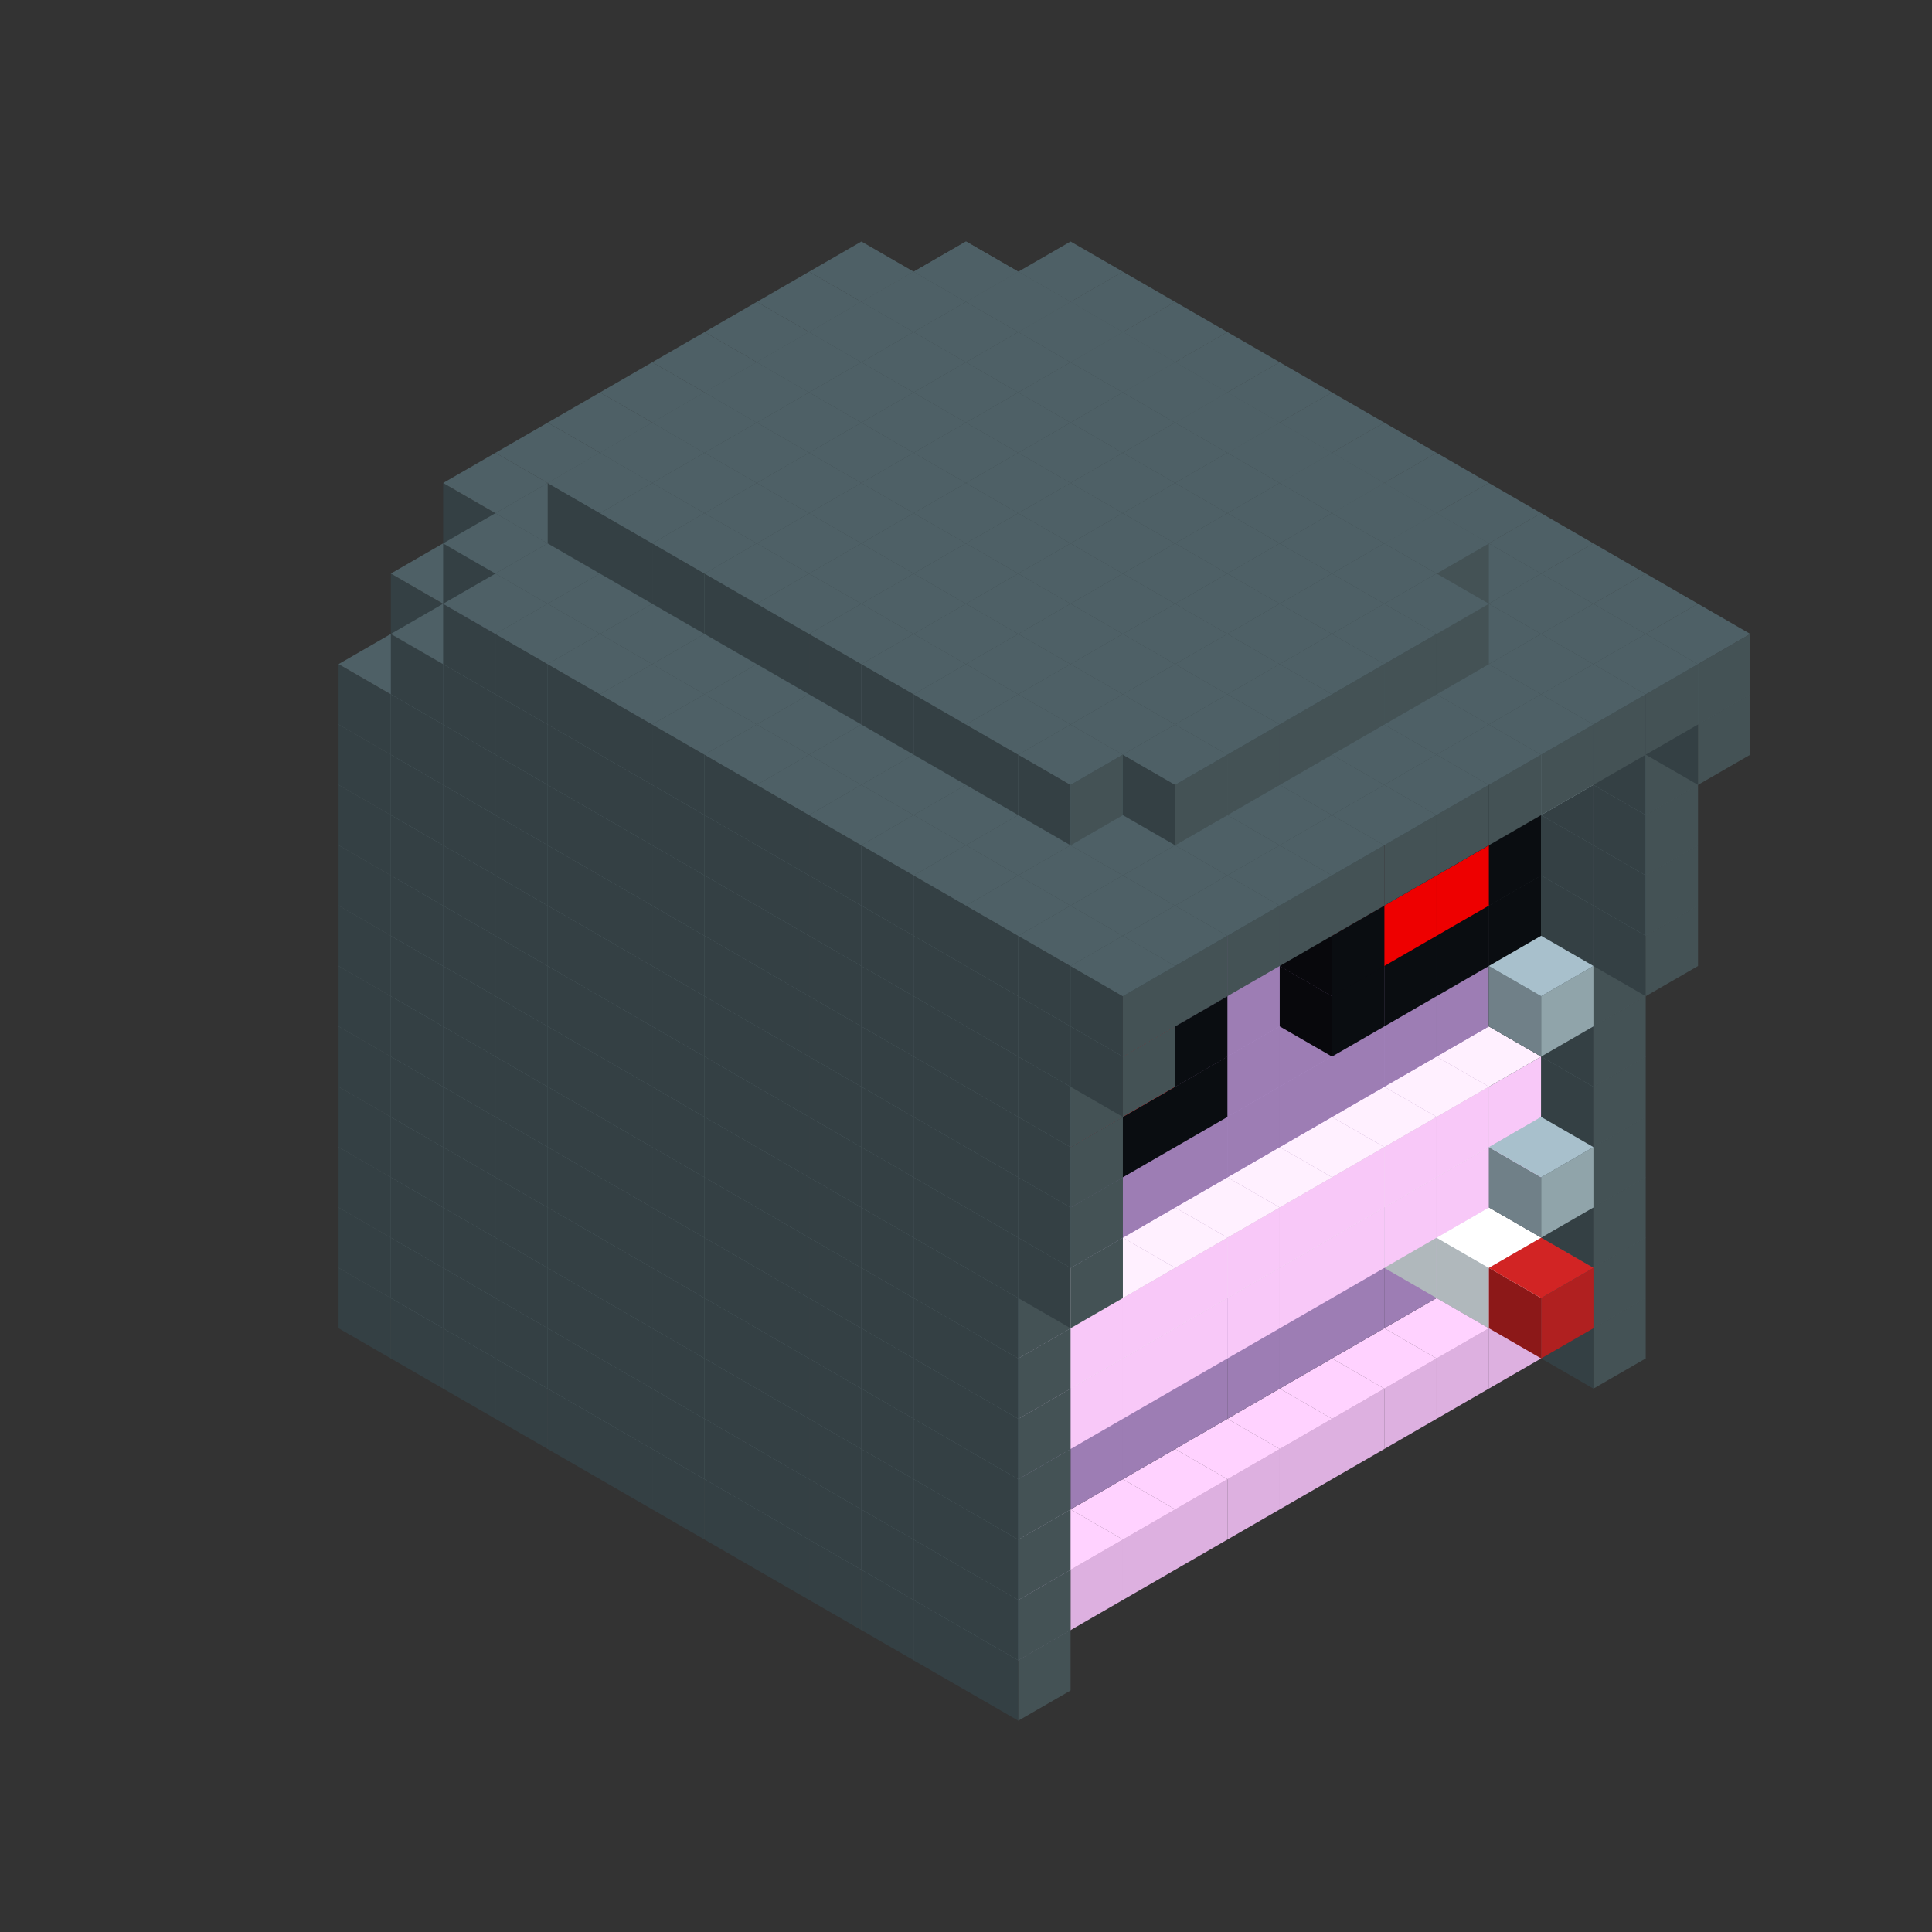 
<svg width='600' height='600' viewBox='4436371 5550000 3200000 3200000' xmlns='http://www.w3.org/2000/svg' xmlns:xlink='http://www.w3.org/1999/xlink'>
<rect x="4436371" y="5550000" width="3200000" height="3200000" fill="#333333" stroke="none"/>
<use xlink:href='#v-0x00000084-12' transform='translate(1936371,3050000)'/>
<use xlink:href='#v-0x00000084-12' transform='translate(983738,3600000)'/>
<use xlink:href='#v-0x00000084-12' transform='translate(2022974,3100000)'/>
<use xlink:href='#v-0x00000084-12' transform='translate(1070341,3650000)'/>
<use xlink:href='#v-0x00000084-12' transform='translate(2109577,3150000)'/>
<use xlink:href='#v-0x00000084-12' transform='translate(1156944,3700000)'/>
<use xlink:href='#v-0x00000084-12' transform='translate(2196180,3200000)'/>
<use xlink:href='#v-0x00000084-12' transform='translate(1243547,3750000)'/>
<use xlink:href='#v-0x00000084-12' transform='translate(2282783,3250000)'/>
<use xlink:href='#v-0x00000084-12' transform='translate(1330150,3800000)'/>
<use xlink:href='#v-0x00000084-12' transform='translate(2369386,3300000)'/>
<use xlink:href='#v-0x00000084-12' transform='translate(1416753,3850000)'/>
<use xlink:href='#v-0x00000084-12' transform='translate(2455989,3350000)'/>
<use xlink:href='#v-0x00000084-12' transform='translate(1503356,3900000)'/>
<use xlink:href='#v-0x00000084-12' transform='translate(2542592,3400000)'/>
<use xlink:href='#v-0x00000084-12' transform='translate(1589959,3950000)'/>
<use xlink:href='#v-0x00000084-12' transform='translate(2629195,3450000)'/>
<use xlink:href='#v-0x00000084-12' transform='translate(1676562,4000000)'/>
<use xlink:href='#v-0x00000084-12' transform='translate(2715798,3500000)'/>
<use xlink:href='#v-0x00000084-12' transform='translate(1763165,4050000)'/>
<use xlink:href='#v-0x00000084-12' transform='translate(2802401,3550000)'/>
<use xlink:href='#v-0x00000084-12' transform='translate(1849768,4100000)'/>
<use xlink:href='#v-0x00000084-12' transform='translate(2889004,3600000)'/>
<use xlink:href='#v-0x00000084-4' transform='translate(2802401,3650000)'/>
<use xlink:href='#v-0x00000084-4' transform='translate(2715798,3700000)'/>
<use xlink:href='#v-0x00000084-4' transform='translate(2629195,3750000)'/>
<use xlink:href='#v-0x00000084-4' transform='translate(2542592,3800000)'/>
<use xlink:href='#v-0x00000084-4' transform='translate(2455989,3850000)'/>
<use xlink:href='#v-0x00000084-4' transform='translate(2369386,3900000)'/>
<use xlink:href='#v-0x00000084-4' transform='translate(2282783,3950000)'/>
<use xlink:href='#v-0x00000084-4' transform='translate(2196180,4000000)'/>
<use xlink:href='#v-0x00000084-4' transform='translate(2109577,4050000)'/>
<use xlink:href='#v-0x00000084-4' transform='translate(2022974,4100000)'/>
<use xlink:href='#v-0x00000084-12' transform='translate(1936371,4150000)'/>
<use xlink:href='#v-0x00000084-12' transform='translate(2975607,3650000)'/>
<use xlink:href='#v-0x00000084-12' transform='translate(2022974,4200000)'/>
<use xlink:href='#v-0x00000084-12' transform='translate(1936371,2950000)'/>
<use xlink:href='#v-0x00000084-12' transform='translate(983738,3500000)'/>
<use xlink:href='#v-0x00000084-12' transform='translate(2022974,3000000)'/>
<use xlink:href='#v-0x00000084-12' transform='translate(1070341,3550000)'/>
<use xlink:href='#v-0x00000084-12' transform='translate(2109577,3050000)'/>
<use xlink:href='#v-0x00000084-12' transform='translate(1156944,3600000)'/>
<use xlink:href='#v-0x00000084-12' transform='translate(2196180,3100000)'/>
<use xlink:href='#v-0x00000084-12' transform='translate(1243547,3650000)'/>
<use xlink:href='#v-0x00000084-12' transform='translate(2282783,3150000)'/>
<use xlink:href='#v-0x00000084-12' transform='translate(1330150,3700000)'/>
<use xlink:href='#v-0x00000084-12' transform='translate(2369386,3200000)'/>
<use xlink:href='#v-0x00000084-12' transform='translate(1416753,3750000)'/>
<use xlink:href='#v-0x00000084-12' transform='translate(2455989,3250000)'/>
<use xlink:href='#v-0x00000084-12' transform='translate(1503356,3800000)'/>
<use xlink:href='#v-0x00000084-12' transform='translate(2542592,3300000)'/>
<use xlink:href='#v-0x00000084-12' transform='translate(1589959,3850000)'/>
<use xlink:href='#v-0x00000084-12' transform='translate(2629195,3350000)'/>
<use xlink:href='#v-0x00000084-12' transform='translate(1676562,3900000)'/>
<use xlink:href='#v-0x00000084-12' transform='translate(2715798,3400000)'/>
<use xlink:href='#v-0x00000084-12' transform='translate(1763165,3950000)'/>
<use xlink:href='#v-0x00000084-12' transform='translate(2802401,3450000)'/>
<use xlink:href='#v-0x00000084-2' transform='translate(2715798,3500000)'/>
<use xlink:href='#v-0x00000084-2' transform='translate(2629195,3550000)'/>
<use xlink:href='#v-0x00000084-2' transform='translate(2542592,3600000)'/>
<use xlink:href='#v-0x00000084-2' transform='translate(2455989,3650000)'/>
<use xlink:href='#v-0x00000084-2' transform='translate(2369386,3700000)'/>
<use xlink:href='#v-0x00000084-2' transform='translate(2282783,3750000)'/>
<use xlink:href='#v-0x00000084-2' transform='translate(2196180,3800000)'/>
<use xlink:href='#v-0x00000084-2' transform='translate(2109577,3850000)'/>
<use xlink:href='#v-0x00000084-2' transform='translate(2022974,3900000)'/>
<use xlink:href='#v-0x00000084-2' transform='translate(1936371,3950000)'/>
<use xlink:href='#v-0x00000084-12' transform='translate(1849768,4000000)'/>
<use xlink:href='#v-0x00000084-12' transform='translate(2889004,3500000)'/>
<use xlink:href='#v-0x00000084-1' transform='translate(2802401,3550000)'/>
<use xlink:href='#v-0x00000084-1' transform='translate(2022974,4000000)'/>
<use xlink:href='#v-0x00000084-12' transform='translate(1936371,4050000)'/>
<use xlink:href='#v-0x00000084-12' transform='translate(2975607,3550000)'/>
<use xlink:href='#v-0x00000084-12' transform='translate(2022974,4100000)'/>
<use xlink:href='#v-0x00000084-12' transform='translate(1936371,2850000)'/>
<use xlink:href='#v-0x00000084-12' transform='translate(983738,3400000)'/>
<use xlink:href='#v-0x00000084-12' transform='translate(2022974,2900000)'/>
<use xlink:href='#v-0x00000084-12' transform='translate(1070341,3450000)'/>
<use xlink:href='#v-0x00000084-12' transform='translate(2109577,2950000)'/>
<use xlink:href='#v-0x00000084-12' transform='translate(1156944,3500000)'/>
<use xlink:href='#v-0x00000084-12' transform='translate(2196180,3000000)'/>
<use xlink:href='#v-0x00000084-12' transform='translate(1243547,3550000)'/>
<use xlink:href='#v-0x00000084-12' transform='translate(2282783,3050000)'/>
<use xlink:href='#v-0x00000084-12' transform='translate(1330150,3600000)'/>
<use xlink:href='#v-0x00000084-12' transform='translate(2369386,3100000)'/>
<use xlink:href='#v-0x00000084-12' transform='translate(1416753,3650000)'/>
<use xlink:href='#v-0x00000084-12' transform='translate(2455989,3150000)'/>
<use xlink:href='#v-0x00000084-12' transform='translate(1503356,3700000)'/>
<use xlink:href='#v-0x00000084-12' transform='translate(2542592,3200000)'/>
<use xlink:href='#v-0x00000084-12' transform='translate(1589959,3750000)'/>
<use xlink:href='#v-0x00000084-12' transform='translate(2629195,3250000)'/>
<use xlink:href='#v-0x00000084-12' transform='translate(1676562,3800000)'/>
<use xlink:href='#v-0x00000084-12' transform='translate(2715798,3300000)'/>
<use xlink:href='#v-0x00000084-12' transform='translate(1763165,3850000)'/>
<use xlink:href='#v-0x00000084-12' transform='translate(2802401,3350000)'/>
<use xlink:href='#v-0x00000084-2' transform='translate(2715798,3400000)'/>
<use xlink:href='#v-0x00000084-7' transform='translate(2629195,3450000)'/>
<use xlink:href='#v-0x00000084-2' transform='translate(2542592,3500000)'/>
<use xlink:href='#v-0x00000084-2' transform='translate(2455989,3550000)'/>
<use xlink:href='#v-0x00000084-2' transform='translate(2369386,3600000)'/>
<use xlink:href='#v-0x00000084-2' transform='translate(2282783,3650000)'/>
<use xlink:href='#v-0x00000084-2' transform='translate(2196180,3700000)'/>
<use xlink:href='#v-0x00000084-2' transform='translate(2109577,3750000)'/>
<use xlink:href='#v-0x00000084-2' transform='translate(2022974,3800000)'/>
<use xlink:href='#v-0x00000084-2' transform='translate(1936371,3850000)'/>
<use xlink:href='#v-0x00000084-12' transform='translate(1849768,3900000)'/>
<use xlink:href='#v-0x00000084-12' transform='translate(2889004,3400000)'/>
<use xlink:href='#v-0x00000084-7' transform='translate(2715798,3500000)'/>
<use xlink:href='#v-0x00000084-12' transform='translate(1936371,3950000)'/>
<use xlink:href='#v-0x00000084-12' transform='translate(2975607,3450000)'/>
<use xlink:href='#v-0x00000084-7' transform='translate(2802401,3550000)'/>
<use xlink:href='#v-0x00000084-12' transform='translate(2022974,4000000)'/>
<use xlink:href='#v-0x00000084-8' transform='translate(2889004,3600000)'/>
<use xlink:href='#v-0x00000084-12' transform='translate(1936371,2750000)'/>
<use xlink:href='#v-0x00000084-12' transform='translate(983738,3300000)'/>
<use xlink:href='#v-0x00000084-12' transform='translate(2022974,2800000)'/>
<use xlink:href='#v-0x00000084-12' transform='translate(1070341,3350000)'/>
<use xlink:href='#v-0x00000084-12' transform='translate(2109577,2850000)'/>
<use xlink:href='#v-0x00000084-12' transform='translate(1156944,3400000)'/>
<use xlink:href='#v-0x00000084-12' transform='translate(2196180,2900000)'/>
<use xlink:href='#v-0x00000084-12' transform='translate(1243547,3450000)'/>
<use xlink:href='#v-0x00000084-12' transform='translate(2282783,2950000)'/>
<use xlink:href='#v-0x00000084-12' transform='translate(1330150,3500000)'/>
<use xlink:href='#v-0x00000084-12' transform='translate(2369386,3000000)'/>
<use xlink:href='#v-0x00000084-12' transform='translate(1416753,3550000)'/>
<use xlink:href='#v-0x00000084-12' transform='translate(2455989,3050000)'/>
<use xlink:href='#v-0x00000084-12' transform='translate(1503356,3600000)'/>
<use xlink:href='#v-0x00000084-12' transform='translate(2542592,3100000)'/>
<use xlink:href='#v-0x00000084-12' transform='translate(1589959,3650000)'/>
<use xlink:href='#v-0x00000084-12' transform='translate(2629195,3150000)'/>
<use xlink:href='#v-0x00000084-12' transform='translate(1676562,3700000)'/>
<use xlink:href='#v-0x00000084-12' transform='translate(2715798,3200000)'/>
<use xlink:href='#v-0x00000084-12' transform='translate(1763165,3750000)'/>
<use xlink:href='#v-0x00000084-12' transform='translate(2802401,3250000)'/>
<use xlink:href='#v-0x00000084-2' transform='translate(2715798,3300000)'/>
<use xlink:href='#v-0x00000084-2' transform='translate(2629195,3350000)'/>
<use xlink:href='#v-0x00000084-2' transform='translate(2542592,3400000)'/>
<use xlink:href='#v-0x00000084-2' transform='translate(2455989,3450000)'/>
<use xlink:href='#v-0x00000084-2' transform='translate(2369386,3500000)'/>
<use xlink:href='#v-0x00000084-2' transform='translate(2282783,3550000)'/>
<use xlink:href='#v-0x00000084-2' transform='translate(2196180,3600000)'/>
<use xlink:href='#v-0x00000084-2' transform='translate(2109577,3650000)'/>
<use xlink:href='#v-0x00000084-2' transform='translate(2022974,3700000)'/>
<use xlink:href='#v-0x00000084-2' transform='translate(1936371,3750000)'/>
<use xlink:href='#v-0x00000084-12' transform='translate(1849768,3800000)'/>
<use xlink:href='#v-0x00000084-12' transform='translate(2889004,3300000)'/>
<use xlink:href='#v-0x00000084-1' transform='translate(2802401,3350000)'/>
<use xlink:href='#v-0x00000084-1' transform='translate(2715798,3400000)'/>
<use xlink:href='#v-0x00000084-1' transform='translate(2629195,3450000)'/>
<use xlink:href='#v-0x00000084-1' transform='translate(2542592,3500000)'/>
<use xlink:href='#v-0x00000084-1' transform='translate(2455989,3550000)'/>
<use xlink:href='#v-0x00000084-1' transform='translate(2369386,3600000)'/>
<use xlink:href='#v-0x00000084-1' transform='translate(2282783,3650000)'/>
<use xlink:href='#v-0x00000084-1' transform='translate(2196180,3700000)'/>
<use xlink:href='#v-0x00000084-1' transform='translate(2109577,3750000)'/>
<use xlink:href='#v-0x00000084-1' transform='translate(2022974,3800000)'/>
<use xlink:href='#v-0x00000084-12' transform='translate(1936371,3850000)'/>
<use xlink:href='#v-0x00000084-12' transform='translate(2975607,3350000)'/>
<use xlink:href='#v-0x00000084-12' transform='translate(2022974,3900000)'/>
<use xlink:href='#v-0x00000084-12' transform='translate(1936371,2650000)'/>
<use xlink:href='#v-0x00000084-12' transform='translate(983738,3200000)'/>
<use xlink:href='#v-0x00000084-12' transform='translate(2022974,2700000)'/>
<use xlink:href='#v-0x00000084-12' transform='translate(1070341,3250000)'/>
<use xlink:href='#v-0x00000084-12' transform='translate(2109577,2750000)'/>
<use xlink:href='#v-0x00000084-12' transform='translate(1156944,3300000)'/>
<use xlink:href='#v-0x00000084-12' transform='translate(2196180,2800000)'/>
<use xlink:href='#v-0x00000084-12' transform='translate(1243547,3350000)'/>
<use xlink:href='#v-0x00000084-12' transform='translate(2282783,2850000)'/>
<use xlink:href='#v-0x00000084-12' transform='translate(1330150,3400000)'/>
<use xlink:href='#v-0x00000084-12' transform='translate(2369386,2900000)'/>
<use xlink:href='#v-0x00000084-12' transform='translate(1416753,3450000)'/>
<use xlink:href='#v-0x00000084-12' transform='translate(2455989,2950000)'/>
<use xlink:href='#v-0x00000084-12' transform='translate(1503356,3500000)'/>
<use xlink:href='#v-0x00000084-12' transform='translate(2542592,3000000)'/>
<use xlink:href='#v-0x00000084-12' transform='translate(1589959,3550000)'/>
<use xlink:href='#v-0x00000084-12' transform='translate(2629195,3050000)'/>
<use xlink:href='#v-0x00000084-12' transform='translate(1676562,3600000)'/>
<use xlink:href='#v-0x00000084-12' transform='translate(2715798,3100000)'/>
<use xlink:href='#v-0x00000084-12' transform='translate(1763165,3650000)'/>
<use xlink:href='#v-0x00000084-12' transform='translate(2802401,3150000)'/>
<use xlink:href='#v-0x00000084-2' transform='translate(2715798,3200000)'/>
<use xlink:href='#v-0x00000084-2' transform='translate(2629195,3250000)'/>
<use xlink:href='#v-0x00000084-2' transform='translate(2542592,3300000)'/>
<use xlink:href='#v-0x00000084-2' transform='translate(2455989,3350000)'/>
<use xlink:href='#v-0x00000084-2' transform='translate(2369386,3400000)'/>
<use xlink:href='#v-0x00000084-2' transform='translate(2282783,3450000)'/>
<use xlink:href='#v-0x00000084-2' transform='translate(2196180,3500000)'/>
<use xlink:href='#v-0x00000084-2' transform='translate(2109577,3550000)'/>
<use xlink:href='#v-0x00000084-2' transform='translate(2022974,3600000)'/>
<use xlink:href='#v-0x00000084-2' transform='translate(1936371,3650000)'/>
<use xlink:href='#v-0x00000084-12' transform='translate(1849768,3700000)'/>
<use xlink:href='#v-0x00000084-12' transform='translate(2889004,3200000)'/>
<use xlink:href='#v-0x00000084-1' transform='translate(2802401,3250000)'/>
<use xlink:href='#v-0x00000084-1' transform='translate(2715798,3300000)'/>
<use xlink:href='#v-0x00000084-1' transform='translate(2629195,3350000)'/>
<use xlink:href='#v-0x00000084-1' transform='translate(2542592,3400000)'/>
<use xlink:href='#v-0x00000084-1' transform='translate(2455989,3450000)'/>
<use xlink:href='#v-0x00000084-1' transform='translate(2369386,3500000)'/>
<use xlink:href='#v-0x00000084-1' transform='translate(2282783,3550000)'/>
<use xlink:href='#v-0x00000084-1' transform='translate(2196180,3600000)'/>
<use xlink:href='#v-0x00000084-1' transform='translate(2109577,3650000)'/>
<use xlink:href='#v-0x00000084-1' transform='translate(2022974,3700000)'/>
<use xlink:href='#v-0x00000084-12' transform='translate(1936371,3750000)'/>
<use xlink:href='#v-0x00000084-12' transform='translate(2975607,3250000)'/>
<use xlink:href='#v-0x00000084-12' transform='translate(2022974,3800000)'/>
<use xlink:href='#v-0x00000084-9' transform='translate(2889004,3400000)'/>
<use xlink:href='#v-0x00000084-12' transform='translate(1936371,2550000)'/>
<use xlink:href='#v-0x00000084-12' transform='translate(983738,3100000)'/>
<use xlink:href='#v-0x00000084-12' transform='translate(2022974,2600000)'/>
<use xlink:href='#v-0x00000084-12' transform='translate(1070341,3150000)'/>
<use xlink:href='#v-0x00000084-12' transform='translate(2109577,2650000)'/>
<use xlink:href='#v-0x00000084-12' transform='translate(1156944,3200000)'/>
<use xlink:href='#v-0x00000084-12' transform='translate(2196180,2700000)'/>
<use xlink:href='#v-0x00000084-12' transform='translate(1243547,3250000)'/>
<use xlink:href='#v-0x00000084-12' transform='translate(2282783,2750000)'/>
<use xlink:href='#v-0x00000084-12' transform='translate(1330150,3300000)'/>
<use xlink:href='#v-0x00000084-12' transform='translate(2369386,2800000)'/>
<use xlink:href='#v-0x00000084-12' transform='translate(1416753,3350000)'/>
<use xlink:href='#v-0x00000084-12' transform='translate(2455989,2850000)'/>
<use xlink:href='#v-0x00000084-12' transform='translate(1503356,3400000)'/>
<use xlink:href='#v-0x00000084-12' transform='translate(2542592,2900000)'/>
<use xlink:href='#v-0x00000084-12' transform='translate(1589959,3450000)'/>
<use xlink:href='#v-0x00000084-12' transform='translate(2629195,2950000)'/>
<use xlink:href='#v-0x00000084-12' transform='translate(1676562,3500000)'/>
<use xlink:href='#v-0x00000084-12' transform='translate(2715798,3000000)'/>
<use xlink:href='#v-0x00000084-12' transform='translate(1763165,3550000)'/>
<use xlink:href='#v-0x00000084-12' transform='translate(2802401,3050000)'/>
<use xlink:href='#v-0x00000084-2' transform='translate(2715798,3100000)'/>
<use xlink:href='#v-0x00000084-2' transform='translate(2629195,3150000)'/>
<use xlink:href='#v-0x00000084-2' transform='translate(2542592,3200000)'/>
<use xlink:href='#v-0x00000084-2' transform='translate(2455989,3250000)'/>
<use xlink:href='#v-0x00000084-2' transform='translate(2369386,3300000)'/>
<use xlink:href='#v-0x00000084-2' transform='translate(2282783,3350000)'/>
<use xlink:href='#v-0x00000084-2' transform='translate(2196180,3400000)'/>
<use xlink:href='#v-0x00000084-2' transform='translate(2109577,3450000)'/>
<use xlink:href='#v-0x00000084-2' transform='translate(2022974,3500000)'/>
<use xlink:href='#v-0x00000084-2' transform='translate(1936371,3550000)'/>
<use xlink:href='#v-0x00000084-12' transform='translate(1849768,3600000)'/>
<use xlink:href='#v-0x00000084-12' transform='translate(2889004,3100000)'/>
<use xlink:href='#v-0x00000084-12' transform='translate(1936371,3650000)'/>
<use xlink:href='#v-0x00000084-12' transform='translate(2975607,3150000)'/>
<use xlink:href='#v-0x00000084-12' transform='translate(2022974,3700000)'/>
<use xlink:href='#v-0x00000084-12' transform='translate(1936371,2450000)'/>
<use xlink:href='#v-0x00000084-12' transform='translate(983738,3000000)'/>
<use xlink:href='#v-0x00000084-12' transform='translate(2022974,2500000)'/>
<use xlink:href='#v-0x00000084-12' transform='translate(1070341,3050000)'/>
<use xlink:href='#v-0x00000084-12' transform='translate(2109577,2550000)'/>
<use xlink:href='#v-0x00000084-12' transform='translate(1156944,3100000)'/>
<use xlink:href='#v-0x00000084-12' transform='translate(2196180,2600000)'/>
<use xlink:href='#v-0x00000084-12' transform='translate(1243547,3150000)'/>
<use xlink:href='#v-0x00000084-12' transform='translate(2282783,2650000)'/>
<use xlink:href='#v-0x00000084-12' transform='translate(1330150,3200000)'/>
<use xlink:href='#v-0x00000084-12' transform='translate(2369386,2700000)'/>
<use xlink:href='#v-0x00000084-12' transform='translate(1416753,3250000)'/>
<use xlink:href='#v-0x00000084-12' transform='translate(2455989,2750000)'/>
<use xlink:href='#v-0x00000084-12' transform='translate(1503356,3300000)'/>
<use xlink:href='#v-0x00000084-12' transform='translate(2542592,2800000)'/>
<use xlink:href='#v-0x00000084-12' transform='translate(1589959,3350000)'/>
<use xlink:href='#v-0x00000084-12' transform='translate(2629195,2850000)'/>
<use xlink:href='#v-0x00000084-12' transform='translate(1676562,3400000)'/>
<use xlink:href='#v-0x00000084-12' transform='translate(2715798,2900000)'/>
<use xlink:href='#v-0x00000084-12' transform='translate(1763165,3450000)'/>
<use xlink:href='#v-0x00000084-12' transform='translate(2802401,2950000)'/>
<use xlink:href='#v-0x00000084-2' transform='translate(2715798,3000000)'/>
<use xlink:href='#v-0x00000084-2' transform='translate(2629195,3050000)'/>
<use xlink:href='#v-0x00000084-2' transform='translate(2542592,3100000)'/>
<use xlink:href='#v-0x00000084-2' transform='translate(2455989,3150000)'/>
<use xlink:href='#v-0x00000084-2' transform='translate(2369386,3200000)'/>
<use xlink:href='#v-0x00000084-2' transform='translate(2282783,3250000)'/>
<use xlink:href='#v-0x00000084-2' transform='translate(2196180,3300000)'/>
<use xlink:href='#v-0x00000084-2' transform='translate(2109577,3350000)'/>
<use xlink:href='#v-0x00000084-2' transform='translate(2022974,3400000)'/>
<use xlink:href='#v-0x00000084-2' transform='translate(1936371,3450000)'/>
<use xlink:href='#v-0x00000084-12' transform='translate(1849768,3500000)'/>
<use xlink:href='#v-0x00000084-12' transform='translate(2889004,3000000)'/>
<use xlink:href='#v-0x00000084-12' transform='translate(1936371,3550000)'/>
<use xlink:href='#v-0x00000084-12' transform='translate(2975607,3050000)'/>
<use xlink:href='#v-0x00000084-12' transform='translate(2022974,3600000)'/>
<use xlink:href='#v-0x00000084-12' transform='translate(1936371,2350000)'/>
<use xlink:href='#v-0x00000084-12' transform='translate(983738,2900000)'/>
<use xlink:href='#v-0x00000084-12' transform='translate(2022974,2400000)'/>
<use xlink:href='#v-0x00000084-12' transform='translate(1070341,2950000)'/>
<use xlink:href='#v-0x00000084-12' transform='translate(2109577,2450000)'/>
<use xlink:href='#v-0x00000084-12' transform='translate(1156944,3000000)'/>
<use xlink:href='#v-0x00000084-12' transform='translate(2196180,2500000)'/>
<use xlink:href='#v-0x00000084-12' transform='translate(1243547,3050000)'/>
<use xlink:href='#v-0x00000084-12' transform='translate(2282783,2550000)'/>
<use xlink:href='#v-0x00000084-12' transform='translate(1330150,3100000)'/>
<use xlink:href='#v-0x00000084-12' transform='translate(2369386,2600000)'/>
<use xlink:href='#v-0x00000084-12' transform='translate(1416753,3150000)'/>
<use xlink:href='#v-0x00000084-12' transform='translate(2455989,2650000)'/>
<use xlink:href='#v-0x00000084-12' transform='translate(1503356,3200000)'/>
<use xlink:href='#v-0x00000084-12' transform='translate(2542592,2700000)'/>
<use xlink:href='#v-0x00000084-12' transform='translate(1589959,3250000)'/>
<use xlink:href='#v-0x00000084-12' transform='translate(2629195,2750000)'/>
<use xlink:href='#v-0x00000084-12' transform='translate(1676562,3300000)'/>
<use xlink:href='#v-0x00000084-12' transform='translate(2715798,2800000)'/>
<use xlink:href='#v-0x00000084-12' transform='translate(1763165,3350000)'/>
<use xlink:href='#v-0x00000084-12' transform='translate(2802401,2850000)'/>
<use xlink:href='#v-0x00000084-2' transform='translate(2715798,2900000)'/>
<use xlink:href='#v-0x00000084-2' transform='translate(2629195,2950000)'/>
<use xlink:href='#v-0x00000084-2' transform='translate(2542592,3000000)'/>
<use xlink:href='#v-0x00000084-2' transform='translate(2455989,3050000)'/>
<use xlink:href='#v-0x00000084-2' transform='translate(2369386,3100000)'/>
<use xlink:href='#v-0x00000084-2' transform='translate(2282783,3150000)'/>
<use xlink:href='#v-0x00000084-2' transform='translate(2196180,3200000)'/>
<use xlink:href='#v-0x00000084-2' transform='translate(2109577,3250000)'/>
<use xlink:href='#v-0x00000084-2' transform='translate(2022974,3300000)'/>
<use xlink:href='#v-0x00000084-2' transform='translate(1936371,3350000)'/>
<use xlink:href='#v-0x00000084-12' transform='translate(1849768,3400000)'/>
<use xlink:href='#v-0x00000084-12' transform='translate(2889004,2900000)'/>
<use xlink:href='#v-0x00000084-10' transform='translate(2802401,2950000)'/>
<use xlink:href='#v-0x00000084-10' transform='translate(2715798,3000000)'/>
<use xlink:href='#v-0x00000084-10' transform='translate(2629195,3050000)'/>
<use xlink:href='#v-0x00000084-10' transform='translate(2542592,3100000)'/>
<use xlink:href='#v-0x00000084-10' transform='translate(2282783,3250000)'/>
<use xlink:href='#v-0x00000084-10' transform='translate(2196180,3300000)'/>
<use xlink:href='#v-0x00000084-10' transform='translate(2109577,3350000)'/>
<use xlink:href='#v-0x00000084-10' transform='translate(2022974,3400000)'/>
<use xlink:href='#v-0x00000084-12' transform='translate(1936371,3450000)'/>
<use xlink:href='#v-0x00000084-12' transform='translate(2975607,2950000)'/>
<use xlink:href='#v-0x00000084-12' transform='translate(2022974,3500000)'/>
<use xlink:href='#v-0x00000084-12' transform='translate(3062210,3000000)'/>
<use xlink:href='#v-0x00000084-9' transform='translate(2889004,3100000)'/>
<use xlink:href='#v-0x00000084-12' transform='translate(2109577,3550000)'/>
<use xlink:href='#v-0x00000084-12' transform='translate(1936371,2250000)'/>
<use xlink:href='#v-0x00000084-12' transform='translate(983738,2800000)'/>
<use xlink:href='#v-0x00000084-12' transform='translate(2022974,2300000)'/>
<use xlink:href='#v-0x00000084-12' transform='translate(1070341,2850000)'/>
<use xlink:href='#v-0x00000084-12' transform='translate(2109577,2350000)'/>
<use xlink:href='#v-0x00000084-12' transform='translate(1156944,2900000)'/>
<use xlink:href='#v-0x00000084-12' transform='translate(2196180,2400000)'/>
<use xlink:href='#v-0x00000084-12' transform='translate(1243547,2950000)'/>
<use xlink:href='#v-0x00000084-12' transform='translate(2282783,2450000)'/>
<use xlink:href='#v-0x00000084-12' transform='translate(1330150,3000000)'/>
<use xlink:href='#v-0x00000084-12' transform='translate(2369386,2500000)'/>
<use xlink:href='#v-0x00000084-12' transform='translate(1416753,3050000)'/>
<use xlink:href='#v-0x00000084-12' transform='translate(2455989,2550000)'/>
<use xlink:href='#v-0x00000084-12' transform='translate(1503356,3100000)'/>
<use xlink:href='#v-0x00000084-12' transform='translate(2542592,2600000)'/>
<use xlink:href='#v-0x00000084-12' transform='translate(1589959,3150000)'/>
<use xlink:href='#v-0x00000084-12' transform='translate(2629195,2650000)'/>
<use xlink:href='#v-0x00000084-12' transform='translate(1676562,3200000)'/>
<use xlink:href='#v-0x00000084-12' transform='translate(2715798,2700000)'/>
<use xlink:href='#v-0x00000084-12' transform='translate(1763165,3250000)'/>
<use xlink:href='#v-0x00000084-12' transform='translate(2802401,2750000)'/>
<use xlink:href='#v-0x00000084-2' transform='translate(2715798,2800000)'/>
<use xlink:href='#v-0x00000084-2' transform='translate(2629195,2850000)'/>
<use xlink:href='#v-0x00000084-2' transform='translate(2542592,2900000)'/>
<use xlink:href='#v-0x00000084-2' transform='translate(2455989,2950000)'/>
<use xlink:href='#v-0x00000084-2' transform='translate(2369386,3000000)'/>
<use xlink:href='#v-0x00000084-2' transform='translate(2282783,3050000)'/>
<use xlink:href='#v-0x00000084-2' transform='translate(2196180,3100000)'/>
<use xlink:href='#v-0x00000084-2' transform='translate(2109577,3150000)'/>
<use xlink:href='#v-0x00000084-2' transform='translate(2022974,3200000)'/>
<use xlink:href='#v-0x00000084-2' transform='translate(1936371,3250000)'/>
<use xlink:href='#v-0x00000084-12' transform='translate(1849768,3300000)'/>
<use xlink:href='#v-0x00000084-12' transform='translate(2889004,2800000)'/>
<use xlink:href='#v-0x00000084-10' transform='translate(2802401,2850000)'/>
<use xlink:href='#v-0x00000084-11' transform='translate(2715798,2900000)'/>
<use xlink:href='#v-0x00000084-11' transform='translate(2629195,2950000)'/>
<use xlink:href='#v-0x00000084-10' transform='translate(2542592,3000000)'/>
<use xlink:href='#v-0x00000084-10' transform='translate(2282783,3150000)'/>
<use xlink:href='#v-0x00000084-11' transform='translate(2196180,3200000)'/>
<use xlink:href='#v-0x00000084-11' transform='translate(2109577,3250000)'/>
<use xlink:href='#v-0x00000084-10' transform='translate(2022974,3300000)'/>
<use xlink:href='#v-0x00000084-12' transform='translate(1936371,3350000)'/>
<use xlink:href='#v-0x00000084-12' transform='translate(2975607,2850000)'/>
<use xlink:href='#v-0x00000084-12' transform='translate(2022974,3400000)'/>
<use xlink:href='#v-0x00000084-12' transform='translate(3062210,2900000)'/>
<use xlink:href='#v-0x00000084-12' transform='translate(2109577,3450000)'/>
<use xlink:href='#v-0x00000084-12' transform='translate(1936371,2150000)'/>
<use xlink:href='#v-0x00000084-12' transform='translate(983738,2700000)'/>
<use xlink:href='#v-0x00000084-12' transform='translate(2022974,2200000)'/>
<use xlink:href='#v-0x00000084-12' transform='translate(1070341,2750000)'/>
<use xlink:href='#v-0x00000084-12' transform='translate(2109577,2250000)'/>
<use xlink:href='#v-0x00000084-12' transform='translate(1156944,2800000)'/>
<use xlink:href='#v-0x00000084-12' transform='translate(2196180,2300000)'/>
<use xlink:href='#v-0x00000084-12' transform='translate(1243547,2850000)'/>
<use xlink:href='#v-0x00000084-12' transform='translate(2282783,2350000)'/>
<use xlink:href='#v-0x00000084-12' transform='translate(1330150,2900000)'/>
<use xlink:href='#v-0x00000084-12' transform='translate(2369386,2400000)'/>
<use xlink:href='#v-0x00000084-12' transform='translate(1416753,2950000)'/>
<use xlink:href='#v-0x00000084-12' transform='translate(2455989,2450000)'/>
<use xlink:href='#v-0x00000084-12' transform='translate(1503356,3000000)'/>
<use xlink:href='#v-0x00000084-12' transform='translate(2542592,2500000)'/>
<use xlink:href='#v-0x00000084-12' transform='translate(1589959,3050000)'/>
<use xlink:href='#v-0x00000084-12' transform='translate(2629195,2550000)'/>
<use xlink:href='#v-0x00000084-12' transform='translate(1676562,3100000)'/>
<use xlink:href='#v-0x00000084-12' transform='translate(2715798,2600000)'/>
<use xlink:href='#v-0x00000084-12' transform='translate(1763165,3150000)'/>
<use xlink:href='#v-0x00000084-12' transform='translate(2802401,2650000)'/>
<use xlink:href='#v-0x00000084-2' transform='translate(2715798,2700000)'/>
<use xlink:href='#v-0x00000084-2' transform='translate(2629195,2750000)'/>
<use xlink:href='#v-0x00000084-2' transform='translate(2542592,2800000)'/>
<use xlink:href='#v-0x00000084-2' transform='translate(2455989,2850000)'/>
<use xlink:href='#v-0x00000084-2' transform='translate(2369386,2900000)'/>
<use xlink:href='#v-0x00000084-2' transform='translate(2282783,2950000)'/>
<use xlink:href='#v-0x00000084-2' transform='translate(2196180,3000000)'/>
<use xlink:href='#v-0x00000084-2' transform='translate(2109577,3050000)'/>
<use xlink:href='#v-0x00000084-2' transform='translate(2022974,3100000)'/>
<use xlink:href='#v-0x00000084-2' transform='translate(1936371,3150000)'/>
<use xlink:href='#v-0x00000084-12' transform='translate(1849768,3200000)'/>
<use xlink:href='#v-0x00000084-12' transform='translate(2889004,2700000)'/>
<use xlink:href='#v-0x00000084-10' transform='translate(2802401,2750000)'/>
<use xlink:href='#v-0x00000084-10' transform='translate(2715798,2800000)'/>
<use xlink:href='#v-0x00000084-10' transform='translate(2629195,2850000)'/>
<use xlink:href='#v-0x00000084-10' transform='translate(2542592,2900000)'/>
<use xlink:href='#v-0x00000084-10' transform='translate(2282783,3050000)'/>
<use xlink:href='#v-0x00000084-10' transform='translate(2196180,3100000)'/>
<use xlink:href='#v-0x00000084-10' transform='translate(2109577,3150000)'/>
<use xlink:href='#v-0x00000084-10' transform='translate(2022974,3200000)'/>
<use xlink:href='#v-0x00000084-12' transform='translate(1936371,3250000)'/>
<use xlink:href='#v-0x00000084-12' transform='translate(2975607,2750000)'/>
<use xlink:href='#v-0x00000084-12' transform='translate(2022974,3300000)'/>
<use xlink:href='#v-0x00000084-12' transform='translate(3062210,2800000)'/>
<use xlink:href='#v-0x00000084-12' transform='translate(2109577,3350000)'/>
<use xlink:href='#v-0x00000084-12' transform='translate(1936371,2050000)'/>
<use xlink:href='#v-0x00000084-12' transform='translate(983738,2600000)'/>
<use xlink:href='#v-0x00000084-12' transform='translate(2022974,2100000)'/>
<use xlink:href='#v-0x00000084-12' transform='translate(1070341,2650000)'/>
<use xlink:href='#v-0x00000084-12' transform='translate(2109577,2150000)'/>
<use xlink:href='#v-0x00000084-12' transform='translate(1156944,2700000)'/>
<use xlink:href='#v-0x00000084-12' transform='translate(2196180,2200000)'/>
<use xlink:href='#v-0x00000084-12' transform='translate(1243547,2750000)'/>
<use xlink:href='#v-0x00000084-12' transform='translate(2282783,2250000)'/>
<use xlink:href='#v-0x00000084-12' transform='translate(1330150,2800000)'/>
<use xlink:href='#v-0x00000084-12' transform='translate(2369386,2300000)'/>
<use xlink:href='#v-0x00000084-12' transform='translate(1416753,2850000)'/>
<use xlink:href='#v-0x00000084-12' transform='translate(2455989,2350000)'/>
<use xlink:href='#v-0x00000084-12' transform='translate(1503356,2900000)'/>
<use xlink:href='#v-0x00000084-12' transform='translate(2542592,2400000)'/>
<use xlink:href='#v-0x00000084-12' transform='translate(1589959,2950000)'/>
<use xlink:href='#v-0x00000084-12' transform='translate(2629195,2450000)'/>
<use xlink:href='#v-0x00000084-12' transform='translate(1676562,3000000)'/>
<use xlink:href='#v-0x00000084-12' transform='translate(2715798,2500000)'/>
<use xlink:href='#v-0x00000084-12' transform='translate(1763165,3050000)'/>
<use xlink:href='#v-0x00000084-12' transform='translate(2802401,2550000)'/>
<use xlink:href='#v-0x00000084-2' transform='translate(2715798,2600000)'/>
<use xlink:href='#v-0x00000084-2' transform='translate(2629195,2650000)'/>
<use xlink:href='#v-0x00000084-2' transform='translate(2542592,2700000)'/>
<use xlink:href='#v-0x00000084-2' transform='translate(2455989,2750000)'/>
<use xlink:href='#v-0x00000084-2' transform='translate(2369386,2800000)'/>
<use xlink:href='#v-0x00000084-2' transform='translate(2282783,2850000)'/>
<use xlink:href='#v-0x00000084-2' transform='translate(2196180,2900000)'/>
<use xlink:href='#v-0x00000084-2' transform='translate(2109577,2950000)'/>
<use xlink:href='#v-0x00000084-2' transform='translate(2022974,3000000)'/>
<use xlink:href='#v-0x00000084-2' transform='translate(1936371,3050000)'/>
<use xlink:href='#v-0x00000084-12' transform='translate(1849768,3100000)'/>
<use xlink:href='#v-0x00000084-12' transform='translate(2889004,2600000)'/>
<use xlink:href='#v-0x00000084-12' transform='translate(1936371,3150000)'/>
<use xlink:href='#v-0x00000084-12' transform='translate(2975607,2650000)'/>
<use xlink:href='#v-0x00000084-12' transform='translate(2022974,3200000)'/>
<use xlink:href='#v-0x00000084-12' transform='translate(3062210,2700000)'/>
<use xlink:href='#v-0x00000084-12' transform='translate(2109577,3250000)'/>
<use xlink:href='#v-0x00000084-12' transform='translate(1849768,2000000)'/>
<use xlink:href='#v-0x00000084-12' transform='translate(1763165,2050000)'/>
<use xlink:href='#v-0x00000084-12' transform='translate(1676562,2100000)'/>
<use xlink:href='#v-0x00000084-12' transform='translate(1589959,2150000)'/>
<use xlink:href='#v-0x00000084-12' transform='translate(1503356,2200000)'/>
<use xlink:href='#v-0x00000084-12' transform='translate(1416753,2250000)'/>
<use xlink:href='#v-0x00000084-12' transform='translate(1330150,2300000)'/>
<use xlink:href='#v-0x00000084-12' transform='translate(1243547,2350000)'/>
<use xlink:href='#v-0x00000084-12' transform='translate(1156944,2400000)'/>
<use xlink:href='#v-0x00000084-12' transform='translate(1070341,2450000)'/>
<use xlink:href='#v-0x00000084-12' transform='translate(2022974,2000000)'/>
<use xlink:href='#v-0x00000084-6' transform='translate(1936371,2050000)'/>
<use xlink:href='#v-0x00000084-6' transform='translate(1849768,2100000)'/>
<use xlink:href='#v-0x00000084-6' transform='translate(1763165,2150000)'/>
<use xlink:href='#v-0x00000084-6' transform='translate(1676562,2200000)'/>
<use xlink:href='#v-0x00000084-6' transform='translate(1589959,2250000)'/>
<use xlink:href='#v-0x00000084-6' transform='translate(1503356,2300000)'/>
<use xlink:href='#v-0x00000084-6' transform='translate(1416753,2350000)'/>
<use xlink:href='#v-0x00000084-6' transform='translate(1330150,2400000)'/>
<use xlink:href='#v-0x00000084-6' transform='translate(1243547,2450000)'/>
<use xlink:href='#v-0x00000084-6' transform='translate(1156944,2500000)'/>
<use xlink:href='#v-0x00000084-12' transform='translate(1070341,2550000)'/>
<use xlink:href='#v-0x00000084-12' transform='translate(2109577,2050000)'/>
<use xlink:href='#v-0x00000084-6' transform='translate(2022974,2100000)'/>
<use xlink:href='#v-0x00000084-6' transform='translate(1936371,2150000)'/>
<use xlink:href='#v-0x00000084-6' transform='translate(1849768,2200000)'/>
<use xlink:href='#v-0x00000084-6' transform='translate(1763165,2250000)'/>
<use xlink:href='#v-0x00000084-6' transform='translate(1676562,2300000)'/>
<use xlink:href='#v-0x00000084-6' transform='translate(1589959,2350000)'/>
<use xlink:href='#v-0x00000084-6' transform='translate(1503356,2400000)'/>
<use xlink:href='#v-0x00000084-6' transform='translate(1416753,2450000)'/>
<use xlink:href='#v-0x00000084-6' transform='translate(1330150,2500000)'/>
<use xlink:href='#v-0x00000084-6' transform='translate(1243547,2550000)'/>
<use xlink:href='#v-0x00000084-12' transform='translate(1156944,2600000)'/>
<use xlink:href='#v-0x00000084-12' transform='translate(2196180,2100000)'/>
<use xlink:href='#v-0x00000084-2' transform='translate(2109577,2150000)'/>
<use xlink:href='#v-0x00000084-2' transform='translate(2022974,2200000)'/>
<use xlink:href='#v-0x00000084-2' transform='translate(1936371,2250000)'/>
<use xlink:href='#v-0x00000084-2' transform='translate(1849768,2300000)'/>
<use xlink:href='#v-0x00000084-2' transform='translate(1763165,2350000)'/>
<use xlink:href='#v-0x00000084-2' transform='translate(1676562,2400000)'/>
<use xlink:href='#v-0x00000084-2' transform='translate(1589959,2450000)'/>
<use xlink:href='#v-0x00000084-2' transform='translate(1503356,2500000)'/>
<use xlink:href='#v-0x00000084-2' transform='translate(1416753,2550000)'/>
<use xlink:href='#v-0x00000084-2' transform='translate(1330150,2600000)'/>
<use xlink:href='#v-0x00000084-12' transform='translate(1243547,2650000)'/>
<use xlink:href='#v-0x00000084-12' transform='translate(2282783,2150000)'/>
<use xlink:href='#v-0x00000084-2' transform='translate(2196180,2200000)'/>
<use xlink:href='#v-0x00000084-2' transform='translate(2109577,2250000)'/>
<use xlink:href='#v-0x00000084-2' transform='translate(2022974,2300000)'/>
<use xlink:href='#v-0x00000084-2' transform='translate(1936371,2350000)'/>
<use xlink:href='#v-0x00000084-2' transform='translate(1849768,2400000)'/>
<use xlink:href='#v-0x00000084-2' transform='translate(1763165,2450000)'/>
<use xlink:href='#v-0x00000084-2' transform='translate(1676562,2500000)'/>
<use xlink:href='#v-0x00000084-2' transform='translate(1589959,2550000)'/>
<use xlink:href='#v-0x00000084-2' transform='translate(1503356,2600000)'/>
<use xlink:href='#v-0x00000084-2' transform='translate(1416753,2650000)'/>
<use xlink:href='#v-0x00000084-12' transform='translate(1330150,2700000)'/>
<use xlink:href='#v-0x00000084-12' transform='translate(2369386,2200000)'/>
<use xlink:href='#v-0x00000084-2' transform='translate(2282783,2250000)'/>
<use xlink:href='#v-0x00000084-2' transform='translate(2196180,2300000)'/>
<use xlink:href='#v-0x00000084-2' transform='translate(2109577,2350000)'/>
<use xlink:href='#v-0x00000084-2' transform='translate(2022974,2400000)'/>
<use xlink:href='#v-0x00000084-2' transform='translate(1936371,2450000)'/>
<use xlink:href='#v-0x00000084-2' transform='translate(1849768,2500000)'/>
<use xlink:href='#v-0x00000084-2' transform='translate(1763165,2550000)'/>
<use xlink:href='#v-0x00000084-2' transform='translate(1676562,2600000)'/>
<use xlink:href='#v-0x00000084-2' transform='translate(1589959,2650000)'/>
<use xlink:href='#v-0x00000084-2' transform='translate(1503356,2700000)'/>
<use xlink:href='#v-0x00000084-12' transform='translate(1416753,2750000)'/>
<use xlink:href='#v-0x00000084-12' transform='translate(2455989,2250000)'/>
<use xlink:href='#v-0x00000084-5' transform='translate(2369386,2300000)'/>
<use xlink:href='#v-0x00000084-5' transform='translate(2282783,2350000)'/>
<use xlink:href='#v-0x00000084-5' transform='translate(2196180,2400000)'/>
<use xlink:href='#v-0x00000084-5' transform='translate(2109577,2450000)'/>
<use xlink:href='#v-0x00000084-5' transform='translate(2022974,2500000)'/>
<use xlink:href='#v-0x00000084-5' transform='translate(1936371,2550000)'/>
<use xlink:href='#v-0x00000084-5' transform='translate(1849768,2600000)'/>
<use xlink:href='#v-0x00000084-5' transform='translate(1763165,2650000)'/>
<use xlink:href='#v-0x00000084-5' transform='translate(1676562,2700000)'/>
<use xlink:href='#v-0x00000084-5' transform='translate(1589959,2750000)'/>
<use xlink:href='#v-0x00000084-12' transform='translate(1503356,2800000)'/>
<use xlink:href='#v-0x00000084-12' transform='translate(2542592,2300000)'/>
<use xlink:href='#v-0x00000084-5' transform='translate(2455989,2350000)'/>
<use xlink:href='#v-0x00000084-5' transform='translate(2369386,2400000)'/>
<use xlink:href='#v-0x00000084-5' transform='translate(2282783,2450000)'/>
<use xlink:href='#v-0x00000084-5' transform='translate(2196180,2500000)'/>
<use xlink:href='#v-0x00000084-5' transform='translate(2109577,2550000)'/>
<use xlink:href='#v-0x00000084-5' transform='translate(2022974,2600000)'/>
<use xlink:href='#v-0x00000084-5' transform='translate(1936371,2650000)'/>
<use xlink:href='#v-0x00000084-5' transform='translate(1849768,2700000)'/>
<use xlink:href='#v-0x00000084-5' transform='translate(1763165,2750000)'/>
<use xlink:href='#v-0x00000084-5' transform='translate(1676562,2800000)'/>
<use xlink:href='#v-0x00000084-12' transform='translate(1589959,2850000)'/>
<use xlink:href='#v-0x00000084-12' transform='translate(2629195,2350000)'/>
<use xlink:href='#v-0x00000084-5' transform='translate(2542592,2400000)'/>
<use xlink:href='#v-0x00000084-5' transform='translate(2455989,2450000)'/>
<use xlink:href='#v-0x00000084-5' transform='translate(2369386,2500000)'/>
<use xlink:href='#v-0x00000084-5' transform='translate(2282783,2550000)'/>
<use xlink:href='#v-0x00000084-5' transform='translate(2196180,2600000)'/>
<use xlink:href='#v-0x00000084-5' transform='translate(2109577,2650000)'/>
<use xlink:href='#v-0x00000084-5' transform='translate(2022974,2700000)'/>
<use xlink:href='#v-0x00000084-5' transform='translate(1936371,2750000)'/>
<use xlink:href='#v-0x00000084-5' transform='translate(1849768,2800000)'/>
<use xlink:href='#v-0x00000084-5' transform='translate(1763165,2850000)'/>
<use xlink:href='#v-0x00000084-12' transform='translate(1676562,2900000)'/>
<use xlink:href='#v-0x00000084-12' transform='translate(2715798,2400000)'/>
<use xlink:href='#v-0x00000084-4' transform='translate(2629195,2450000)'/>
<use xlink:href='#v-0x00000084-4' transform='translate(2542592,2500000)'/>
<use xlink:href='#v-0x00000084-4' transform='translate(2455989,2550000)'/>
<use xlink:href='#v-0x00000084-4' transform='translate(2369386,2600000)'/>
<use xlink:href='#v-0x00000084-4' transform='translate(2282783,2650000)'/>
<use xlink:href='#v-0x00000084-4' transform='translate(2196180,2700000)'/>
<use xlink:href='#v-0x00000084-4' transform='translate(2109577,2750000)'/>
<use xlink:href='#v-0x00000084-4' transform='translate(2022974,2800000)'/>
<use xlink:href='#v-0x00000084-4' transform='translate(1936371,2850000)'/>
<use xlink:href='#v-0x00000084-4' transform='translate(1849768,2900000)'/>
<use xlink:href='#v-0x00000084-12' transform='translate(1763165,2950000)'/>
<use xlink:href='#v-0x00000084-12' transform='translate(2802401,2450000)'/>
<use xlink:href='#v-0x00000084-4' transform='translate(2715798,2500000)'/>
<use xlink:href='#v-0x00000084-4' transform='translate(2629195,2550000)'/>
<use xlink:href='#v-0x00000084-4' transform='translate(2542592,2600000)'/>
<use xlink:href='#v-0x00000084-4' transform='translate(2455989,2650000)'/>
<use xlink:href='#v-0x00000084-4' transform='translate(2369386,2700000)'/>
<use xlink:href='#v-0x00000084-4' transform='translate(2282783,2750000)'/>
<use xlink:href='#v-0x00000084-4' transform='translate(2196180,2800000)'/>
<use xlink:href='#v-0x00000084-4' transform='translate(2109577,2850000)'/>
<use xlink:href='#v-0x00000084-4' transform='translate(2022974,2900000)'/>
<use xlink:href='#v-0x00000084-4' transform='translate(1936371,2950000)'/>
<use xlink:href='#v-0x00000084-12' transform='translate(1849768,3000000)'/>
<use xlink:href='#v-0x00000084-12' transform='translate(2889004,2500000)'/>
<use xlink:href='#v-0x00000084-4' transform='translate(2802401,2550000)'/>
<use xlink:href='#v-0x00000084-4' transform='translate(2715798,2600000)'/>
<use xlink:href='#v-0x00000084-4' transform='translate(2629195,2650000)'/>
<use xlink:href='#v-0x00000084-4' transform='translate(2542592,2700000)'/>
<use xlink:href='#v-0x00000084-4' transform='translate(2455989,2750000)'/>
<use xlink:href='#v-0x00000084-4' transform='translate(2369386,2800000)'/>
<use xlink:href='#v-0x00000084-4' transform='translate(2282783,2850000)'/>
<use xlink:href='#v-0x00000084-4' transform='translate(2196180,2900000)'/>
<use xlink:href='#v-0x00000084-4' transform='translate(2109577,2950000)'/>
<use xlink:href='#v-0x00000084-4' transform='translate(2022974,3000000)'/>
<use xlink:href='#v-0x00000084-12' transform='translate(1936371,3050000)'/>
<use xlink:href='#v-0x00000084-12' transform='translate(2975607,2550000)'/>
<use xlink:href='#v-0x00000084-12' transform='translate(2022974,3100000)'/>
<use xlink:href='#v-0x00000084-12' transform='translate(3062210,2600000)'/>
<use xlink:href='#v-0x00000084-9' transform='translate(2889004,2700000)'/>
<use xlink:href='#v-0x00000084-12' transform='translate(2109577,3150000)'/>
<use xlink:href='#v-0x00000084-12' transform='translate(3148813,2650000)'/>
<use xlink:href='#v-0x00000084-12' transform='translate(2196180,3200000)'/>
<use xlink:href='#v-0x00000084-12' transform='translate(1763165,1950000)'/>
<use xlink:href='#v-0x00000084-12' transform='translate(1676562,2000000)'/>
<use xlink:href='#v-0x00000084-12' transform='translate(1589959,2050000)'/>
<use xlink:href='#v-0x00000084-12' transform='translate(1503356,2100000)'/>
<use xlink:href='#v-0x00000084-12' transform='translate(1416753,2150000)'/>
<use xlink:href='#v-0x00000084-12' transform='translate(1330150,2200000)'/>
<use xlink:href='#v-0x00000084-12' transform='translate(1243547,2250000)'/>
<use xlink:href='#v-0x00000084-12' transform='translate(1156944,2300000)'/>
<use xlink:href='#v-0x00000084-12' transform='translate(1936371,1950000)'/>
<use xlink:href='#v-0x00000084-12' transform='translate(1849768,2000000)'/>
<use xlink:href='#v-0x00000084-12' transform='translate(1763165,2050000)'/>
<use xlink:href='#v-0x00000084-12' transform='translate(1676562,2100000)'/>
<use xlink:href='#v-0x00000084-12' transform='translate(1589959,2150000)'/>
<use xlink:href='#v-0x00000084-12' transform='translate(1503356,2200000)'/>
<use xlink:href='#v-0x00000084-12' transform='translate(1416753,2250000)'/>
<use xlink:href='#v-0x00000084-12' transform='translate(1330150,2300000)'/>
<use xlink:href='#v-0x00000084-12' transform='translate(1243547,2350000)'/>
<use xlink:href='#v-0x00000084-12' transform='translate(1156944,2400000)'/>
<use xlink:href='#v-0x00000084-12' transform='translate(2109577,1950000)'/>
<use xlink:href='#v-0x00000084-12' transform='translate(2022974,2000000)'/>
<use xlink:href='#v-0x00000084-12' transform='translate(1936371,2050000)'/>
<use xlink:href='#v-0x00000084-12' transform='translate(1849768,2100000)'/>
<use xlink:href='#v-0x00000084-12' transform='translate(1763165,2150000)'/>
<use xlink:href='#v-0x00000084-12' transform='translate(1676562,2200000)'/>
<use xlink:href='#v-0x00000084-12' transform='translate(1589959,2250000)'/>
<use xlink:href='#v-0x00000084-12' transform='translate(1503356,2300000)'/>
<use xlink:href='#v-0x00000084-12' transform='translate(1416753,2350000)'/>
<use xlink:href='#v-0x00000084-12' transform='translate(1330150,2400000)'/>
<use xlink:href='#v-0x00000084-12' transform='translate(1243547,2450000)'/>
<use xlink:href='#v-0x00000084-12' transform='translate(1156944,2500000)'/>
<use xlink:href='#v-0x00000084-12' transform='translate(2196180,2000000)'/>
<use xlink:href='#v-0x00000084-12' transform='translate(2109577,2050000)'/>
<use xlink:href='#v-0x00000084-12' transform='translate(2022974,2100000)'/>
<use xlink:href='#v-0x00000084-12' transform='translate(1936371,2150000)'/>
<use xlink:href='#v-0x00000084-12' transform='translate(1849768,2200000)'/>
<use xlink:href='#v-0x00000084-12' transform='translate(1763165,2250000)'/>
<use xlink:href='#v-0x00000084-12' transform='translate(1676562,2300000)'/>
<use xlink:href='#v-0x00000084-12' transform='translate(1589959,2350000)'/>
<use xlink:href='#v-0x00000084-12' transform='translate(1503356,2400000)'/>
<use xlink:href='#v-0x00000084-12' transform='translate(1416753,2450000)'/>
<use xlink:href='#v-0x00000084-12' transform='translate(1330150,2500000)'/>
<use xlink:href='#v-0x00000084-12' transform='translate(1243547,2550000)'/>
<use xlink:href='#v-0x00000084-12' transform='translate(2282783,2050000)'/>
<use xlink:href='#v-0x00000084-12' transform='translate(2196180,2100000)'/>
<use xlink:href='#v-0x00000084-12' transform='translate(2109577,2150000)'/>
<use xlink:href='#v-0x00000084-12' transform='translate(2022974,2200000)'/>
<use xlink:href='#v-0x00000084-12' transform='translate(1936371,2250000)'/>
<use xlink:href='#v-0x00000084-12' transform='translate(1849768,2300000)'/>
<use xlink:href='#v-0x00000084-12' transform='translate(1763165,2350000)'/>
<use xlink:href='#v-0x00000084-12' transform='translate(1676562,2400000)'/>
<use xlink:href='#v-0x00000084-12' transform='translate(1589959,2450000)'/>
<use xlink:href='#v-0x00000084-12' transform='translate(1503356,2500000)'/>
<use xlink:href='#v-0x00000084-12' transform='translate(1416753,2550000)'/>
<use xlink:href='#v-0x00000084-12' transform='translate(1330150,2600000)'/>
<use xlink:href='#v-0x00000084-12' transform='translate(2369386,2100000)'/>
<use xlink:href='#v-0x00000084-12' transform='translate(2282783,2150000)'/>
<use xlink:href='#v-0x00000084-12' transform='translate(2196180,2200000)'/>
<use xlink:href='#v-0x00000084-12' transform='translate(2109577,2250000)'/>
<use xlink:href='#v-0x00000084-12' transform='translate(2022974,2300000)'/>
<use xlink:href='#v-0x00000084-12' transform='translate(1936371,2350000)'/>
<use xlink:href='#v-0x00000084-12' transform='translate(1849768,2400000)'/>
<use xlink:href='#v-0x00000084-12' transform='translate(1763165,2450000)'/>
<use xlink:href='#v-0x00000084-12' transform='translate(1676562,2500000)'/>
<use xlink:href='#v-0x00000084-12' transform='translate(1589959,2550000)'/>
<use xlink:href='#v-0x00000084-12' transform='translate(1503356,2600000)'/>
<use xlink:href='#v-0x00000084-12' transform='translate(1416753,2650000)'/>
<use xlink:href='#v-0x00000084-12' transform='translate(2455989,2150000)'/>
<use xlink:href='#v-0x00000084-12' transform='translate(2369386,2200000)'/>
<use xlink:href='#v-0x00000084-12' transform='translate(2282783,2250000)'/>
<use xlink:href='#v-0x00000084-12' transform='translate(2196180,2300000)'/>
<use xlink:href='#v-0x00000084-12' transform='translate(2109577,2350000)'/>
<use xlink:href='#v-0x00000084-12' transform='translate(2022974,2400000)'/>
<use xlink:href='#v-0x00000084-12' transform='translate(1936371,2450000)'/>
<use xlink:href='#v-0x00000084-12' transform='translate(1849768,2500000)'/>
<use xlink:href='#v-0x00000084-12' transform='translate(1763165,2550000)'/>
<use xlink:href='#v-0x00000084-12' transform='translate(1676562,2600000)'/>
<use xlink:href='#v-0x00000084-12' transform='translate(1589959,2650000)'/>
<use xlink:href='#v-0x00000084-12' transform='translate(1503356,2700000)'/>
<use xlink:href='#v-0x00000084-12' transform='translate(2542592,2200000)'/>
<use xlink:href='#v-0x00000084-12' transform='translate(2455989,2250000)'/>
<use xlink:href='#v-0x00000084-12' transform='translate(2369386,2300000)'/>
<use xlink:href='#v-0x00000084-12' transform='translate(2282783,2350000)'/>
<use xlink:href='#v-0x00000084-12' transform='translate(2196180,2400000)'/>
<use xlink:href='#v-0x00000084-12' transform='translate(2109577,2450000)'/>
<use xlink:href='#v-0x00000084-12' transform='translate(2022974,2500000)'/>
<use xlink:href='#v-0x00000084-12' transform='translate(1936371,2550000)'/>
<use xlink:href='#v-0x00000084-12' transform='translate(1849768,2600000)'/>
<use xlink:href='#v-0x00000084-12' transform='translate(1763165,2650000)'/>
<use xlink:href='#v-0x00000084-12' transform='translate(1676562,2700000)'/>
<use xlink:href='#v-0x00000084-12' transform='translate(1589959,2750000)'/>
<use xlink:href='#v-0x00000084-12' transform='translate(2629195,2250000)'/>
<use xlink:href='#v-0x00000084-12' transform='translate(2542592,2300000)'/>
<use xlink:href='#v-0x00000084-12' transform='translate(2455989,2350000)'/>
<use xlink:href='#v-0x00000084-12' transform='translate(2369386,2400000)'/>
<use xlink:href='#v-0x00000084-12' transform='translate(2282783,2450000)'/>
<use xlink:href='#v-0x00000084-12' transform='translate(2196180,2500000)'/>
<use xlink:href='#v-0x00000084-12' transform='translate(2109577,2550000)'/>
<use xlink:href='#v-0x00000084-12' transform='translate(2022974,2600000)'/>
<use xlink:href='#v-0x00000084-12' transform='translate(1936371,2650000)'/>
<use xlink:href='#v-0x00000084-12' transform='translate(1849768,2700000)'/>
<use xlink:href='#v-0x00000084-12' transform='translate(1763165,2750000)'/>
<use xlink:href='#v-0x00000084-12' transform='translate(1676562,2800000)'/>
<use xlink:href='#v-0x00000084-12' transform='translate(2715798,2300000)'/>
<use xlink:href='#v-0x00000084-12' transform='translate(2629195,2350000)'/>
<use xlink:href='#v-0x00000084-12' transform='translate(2542592,2400000)'/>
<use xlink:href='#v-0x00000084-12' transform='translate(2455989,2450000)'/>
<use xlink:href='#v-0x00000084-12' transform='translate(2369386,2500000)'/>
<use xlink:href='#v-0x00000084-12' transform='translate(2282783,2550000)'/>
<use xlink:href='#v-0x00000084-12' transform='translate(2196180,2600000)'/>
<use xlink:href='#v-0x00000084-12' transform='translate(2109577,2650000)'/>
<use xlink:href='#v-0x00000084-12' transform='translate(2022974,2700000)'/>
<use xlink:href='#v-0x00000084-12' transform='translate(1936371,2750000)'/>
<use xlink:href='#v-0x00000084-12' transform='translate(1849768,2800000)'/>
<use xlink:href='#v-0x00000084-12' transform='translate(1763165,2850000)'/>
<use xlink:href='#v-0x00000084-12' transform='translate(2802401,2350000)'/>
<use xlink:href='#v-0x00000084-12' transform='translate(2715798,2400000)'/>
<use xlink:href='#v-0x00000084-12' transform='translate(2629195,2450000)'/>
<use xlink:href='#v-0x00000084-12' transform='translate(2542592,2500000)'/>
<use xlink:href='#v-0x00000084-12' transform='translate(2455989,2550000)'/>
<use xlink:href='#v-0x00000084-12' transform='translate(2369386,2600000)'/>
<use xlink:href='#v-0x00000084-12' transform='translate(2282783,2650000)'/>
<use xlink:href='#v-0x00000084-12' transform='translate(2196180,2700000)'/>
<use xlink:href='#v-0x00000084-12' transform='translate(2109577,2750000)'/>
<use xlink:href='#v-0x00000084-12' transform='translate(2022974,2800000)'/>
<use xlink:href='#v-0x00000084-12' transform='translate(1936371,2850000)'/>
<use xlink:href='#v-0x00000084-12' transform='translate(1849768,2900000)'/>
<use xlink:href='#v-0x00000084-12' transform='translate(2889004,2400000)'/>
<use xlink:href='#v-0x00000084-12' transform='translate(2802401,2450000)'/>
<use xlink:href='#v-0x00000084-12' transform='translate(2715798,2500000)'/>
<use xlink:href='#v-0x00000084-12' transform='translate(2629195,2550000)'/>
<use xlink:href='#v-0x00000084-12' transform='translate(2542592,2600000)'/>
<use xlink:href='#v-0x00000084-12' transform='translate(2455989,2650000)'/>
<use xlink:href='#v-0x00000084-12' transform='translate(2369386,2700000)'/>
<use xlink:href='#v-0x00000084-12' transform='translate(2282783,2750000)'/>
<use xlink:href='#v-0x00000084-12' transform='translate(2196180,2800000)'/>
<use xlink:href='#v-0x00000084-12' transform='translate(2109577,2850000)'/>
<use xlink:href='#v-0x00000084-12' transform='translate(2022974,2900000)'/>
<use xlink:href='#v-0x00000084-12' transform='translate(1936371,2950000)'/>
<use xlink:href='#v-0x00000084-12' transform='translate(2975607,2450000)'/>
<use xlink:href='#v-0x00000084-12' transform='translate(2889004,2500000)'/>
<use xlink:href='#v-0x00000084-12' transform='translate(2802401,2550000)'/>
<use xlink:href='#v-0x00000084-12' transform='translate(2715798,2600000)'/>
<use xlink:href='#v-0x00000084-12' transform='translate(2629195,2650000)'/>
<use xlink:href='#v-0x00000084-12' transform='translate(2542592,2700000)'/>
<use xlink:href='#v-0x00000084-12' transform='translate(2455989,2750000)'/>
<use xlink:href='#v-0x00000084-12' transform='translate(2369386,2800000)'/>
<use xlink:href='#v-0x00000084-12' transform='translate(2282783,2850000)'/>
<use xlink:href='#v-0x00000084-12' transform='translate(2196180,2900000)'/>
<use xlink:href='#v-0x00000084-12' transform='translate(2109577,2950000)'/>
<use xlink:href='#v-0x00000084-12' transform='translate(2022974,3000000)'/>
<use xlink:href='#v-0x00000084-12' transform='translate(3062210,2500000)'/>
<use xlink:href='#v-0x00000084-12' transform='translate(2975607,2550000)'/>
<use xlink:href='#v-0x00000084-12' transform='translate(2889004,2600000)'/>
<use xlink:href='#v-0x00000084-12' transform='translate(2802401,2650000)'/>
<use xlink:href='#v-0x00000084-12' transform='translate(2715798,2700000)'/>
<use xlink:href='#v-0x00000084-12' transform='translate(2629195,2750000)'/>
<use xlink:href='#v-0x00000084-12' transform='translate(2542592,2800000)'/>
<use xlink:href='#v-0x00000084-12' transform='translate(2455989,2850000)'/>
<use xlink:href='#v-0x00000084-12' transform='translate(2369386,2900000)'/>
<use xlink:href='#v-0x00000084-12' transform='translate(2282783,2950000)'/>
<use xlink:href='#v-0x00000084-12' transform='translate(2196180,3000000)'/>
<use xlink:href='#v-0x00000084-12' transform='translate(2109577,3050000)'/>
<use xlink:href='#v-0x00000084-12' transform='translate(3148813,2550000)'/>
<use xlink:href='#v-0x00000084-12' transform='translate(3062210,2600000)'/>
<use xlink:href='#v-0x00000084-12' transform='translate(2975607,2650000)'/>
<use xlink:href='#v-0x00000084-12' transform='translate(2889004,2700000)'/>
<use xlink:href='#v-0x00000084-12' transform='translate(2802401,2750000)'/>
<use xlink:href='#v-0x00000084-12' transform='translate(2715798,2800000)'/>
<use xlink:href='#v-0x00000084-12' transform='translate(2629195,2850000)'/>
<use xlink:href='#v-0x00000084-12' transform='translate(2542592,2900000)'/>
<use xlink:href='#v-0x00000084-12' transform='translate(2455989,2950000)'/>
<use xlink:href='#v-0x00000084-12' transform='translate(2369386,3000000)'/>
<use xlink:href='#v-0x00000084-12' transform='translate(2282783,3050000)'/>
<use xlink:href='#v-0x00000084-12' transform='translate(2196180,3100000)'/>
<use xlink:href='#v-0x00000084-12' transform='translate(1936371,1950000)'/>
<use xlink:href='#v-0x00000084-12' transform='translate(1849768,2000000)'/>
<use xlink:href='#v-0x00000084-12' transform='translate(1763165,2050000)'/>
<use xlink:href='#v-0x00000084-12' transform='translate(1676562,2100000)'/>
<use xlink:href='#v-0x00000084-12' transform='translate(1589959,2150000)'/>
<use xlink:href='#v-0x00000084-12' transform='translate(1503356,2200000)'/>
<use xlink:href='#v-0x00000084-12' transform='translate(1416753,2250000)'/>
<use xlink:href='#v-0x00000084-12' transform='translate(1330150,2300000)'/>
<use xlink:href='#v-0x00000084-12' transform='translate(2022974,2000000)'/>
<use xlink:href='#v-0x00000084-12' transform='translate(1936371,2050000)'/>
<use xlink:href='#v-0x00000084-12' transform='translate(1849768,2100000)'/>
<use xlink:href='#v-0x00000084-12' transform='translate(1763165,2150000)'/>
<use xlink:href='#v-0x00000084-12' transform='translate(1676562,2200000)'/>
<use xlink:href='#v-0x00000084-12' transform='translate(1589959,2250000)'/>
<use xlink:href='#v-0x00000084-12' transform='translate(1503356,2300000)'/>
<use xlink:href='#v-0x00000084-12' transform='translate(1416753,2350000)'/>
<use xlink:href='#v-0x00000084-12' transform='translate(2109577,2050000)'/>
<use xlink:href='#v-0x00000084-12' transform='translate(2022974,2100000)'/>
<use xlink:href='#v-0x00000084-12' transform='translate(1936371,2150000)'/>
<use xlink:href='#v-0x00000084-12' transform='translate(1849768,2200000)'/>
<use xlink:href='#v-0x00000084-12' transform='translate(1763165,2250000)'/>
<use xlink:href='#v-0x00000084-12' transform='translate(1676562,2300000)'/>
<use xlink:href='#v-0x00000084-12' transform='translate(1589959,2350000)'/>
<use xlink:href='#v-0x00000084-12' transform='translate(1503356,2400000)'/>
<use xlink:href='#v-0x00000084-12' transform='translate(2196180,2100000)'/>
<use xlink:href='#v-0x00000084-12' transform='translate(2109577,2150000)'/>
<use xlink:href='#v-0x00000084-12' transform='translate(2022974,2200000)'/>
<use xlink:href='#v-0x00000084-12' transform='translate(1936371,2250000)'/>
<use xlink:href='#v-0x00000084-12' transform='translate(1849768,2300000)'/>
<use xlink:href='#v-0x00000084-12' transform='translate(1763165,2350000)'/>
<use xlink:href='#v-0x00000084-12' transform='translate(1676562,2400000)'/>
<use xlink:href='#v-0x00000084-12' transform='translate(1589959,2450000)'/>
<use xlink:href='#v-0x00000084-12' transform='translate(2282783,2150000)'/>
<use xlink:href='#v-0x00000084-12' transform='translate(2196180,2200000)'/>
<use xlink:href='#v-0x00000084-12' transform='translate(2109577,2250000)'/>
<use xlink:href='#v-0x00000084-12' transform='translate(2022974,2300000)'/>
<use xlink:href='#v-0x00000084-12' transform='translate(1936371,2350000)'/>
<use xlink:href='#v-0x00000084-12' transform='translate(1849768,2400000)'/>
<use xlink:href='#v-0x00000084-12' transform='translate(1763165,2450000)'/>
<use xlink:href='#v-0x00000084-12' transform='translate(1676562,2500000)'/>
<use xlink:href='#v-0x00000084-12' transform='translate(2369386,2200000)'/>
<use xlink:href='#v-0x00000084-12' transform='translate(2282783,2250000)'/>
<use xlink:href='#v-0x00000084-12' transform='translate(2196180,2300000)'/>
<use xlink:href='#v-0x00000084-12' transform='translate(2109577,2350000)'/>
<use xlink:href='#v-0x00000084-12' transform='translate(2022974,2400000)'/>
<use xlink:href='#v-0x00000084-12' transform='translate(1936371,2450000)'/>
<use xlink:href='#v-0x00000084-12' transform='translate(1849768,2500000)'/>
<use xlink:href='#v-0x00000084-12' transform='translate(1763165,2550000)'/>
<use xlink:href='#v-0x00000084-12' transform='translate(2455989,2250000)'/>
<use xlink:href='#v-0x00000084-12' transform='translate(2369386,2300000)'/>
<use xlink:href='#v-0x00000084-12' transform='translate(2282783,2350000)'/>
<use xlink:href='#v-0x00000084-12' transform='translate(2196180,2400000)'/>
<use xlink:href='#v-0x00000084-12' transform='translate(2109577,2450000)'/>
<use xlink:href='#v-0x00000084-12' transform='translate(2022974,2500000)'/>
<use xlink:href='#v-0x00000084-12' transform='translate(1936371,2550000)'/>
<use xlink:href='#v-0x00000084-12' transform='translate(1849768,2600000)'/>
<use xlink:href='#v-0x00000084-12' transform='translate(2542592,2300000)'/>
<use xlink:href='#v-0x00000084-12' transform='translate(2455989,2350000)'/>
<use xlink:href='#v-0x00000084-12' transform='translate(2369386,2400000)'/>
<use xlink:href='#v-0x00000084-12' transform='translate(2282783,2450000)'/>
<use xlink:href='#v-0x00000084-12' transform='translate(2196180,2500000)'/>
<use xlink:href='#v-0x00000084-12' transform='translate(2109577,2550000)'/>
<use xlink:href='#v-0x00000084-12' transform='translate(2022974,2600000)'/>
<use xlink:href='#v-0x00000084-12' transform='translate(1936371,2650000)'/>
<use xlink:href='#v-0x00000084-12' transform='translate(2629195,2350000)'/>
<use xlink:href='#v-0x00000084-12' transform='translate(2542592,2400000)'/>
<use xlink:href='#v-0x00000084-12' transform='translate(2455989,2450000)'/>
<use xlink:href='#v-0x00000084-12' transform='translate(2369386,2500000)'/>
<use xlink:href='#v-0x00000084-12' transform='translate(2282783,2550000)'/>
<use xlink:href='#v-0x00000084-12' transform='translate(2196180,2600000)'/>
<use xlink:href='#v-0x00000084-12' transform='translate(2109577,2650000)'/>
<use xlink:href='#v-0x00000084-12' transform='translate(2022974,2700000)'/>
<use xlink:href='#v-0x00000084-12' transform='translate(2715798,2400000)'/>
<use xlink:href='#v-0x00000084-12' transform='translate(2629195,2450000)'/>
<use xlink:href='#v-0x00000084-12' transform='translate(2542592,2500000)'/>
<use xlink:href='#v-0x00000084-12' transform='translate(2455989,2550000)'/>
<use xlink:href='#v-0x00000084-12' transform='translate(2369386,2600000)'/>
<use xlink:href='#v-0x00000084-12' transform='translate(2282783,2650000)'/>
<use xlink:href='#v-0x00000084-12' transform='translate(2196180,2700000)'/>
<use xlink:href='#v-0x00000084-12' transform='translate(2109577,2750000)'/>
<use xlink:href='#v-0x00000084-12' transform='translate(2715798,2500000)'/>
<use xlink:href='#v-0x00000084-12' transform='translate(2629195,2550000)'/>
<use xlink:href='#v-0x00000084-12' transform='translate(2542592,2600000)'/>
<use xlink:href='#v-0x00000084-12' transform='translate(2455989,2650000)'/>
<use xlink:href='#v-0x00000084-12' transform='translate(2369386,2700000)'/>
<use xlink:href='#v-0x00000084-12' transform='translate(2282783,2750000)'/>
<defs>
<g id='v-0x00000084-1'>
<polygon points='4100000,4100000 4100000,4200000 4013397,4150000 4013397,4050000' fill='#c4a0c4'/>
<polygon points='4100000,4100000 4100000,4200000 4186602,4150000 4186602,4050000' fill='#f8c8f8'/>
<polygon points='4100000,4100000 4013397,4050000 4100000,4000000 4186602,4050000' fill='#fff0ff'/>
</g>
<g id='v-0x00000084-2'>
<polygon points='4100000,4100000 4100000,4200000 4013397,4150000 4013397,4050000' fill='#7c6490'/>
<polygon points='4100000,4100000 4100000,4200000 4186602,4150000 4186602,4050000' fill='#9d7db4'/>
<polygon points='4100000,4100000 4013397,4050000 4100000,4000000 4186602,4050000' fill='#ba96d8'/>
</g>
<g id='v-0x00000084-3'>
<polygon points='4100000,4100000 4100000,4200000 4013397,4150000 4013397,4050000' fill='#0098cc'/>
<polygon points='4100000,4100000 4100000,4200000 4186602,4150000 4186602,4050000' fill='#00c0ff'/>
<polygon points='4100000,4100000 4013397,4050000 4100000,4000000 4186602,4050000' fill='#00e4ff'/>
</g>
<g id='v-0x00000084-4'>
<polygon points='4100000,4100000 4100000,4200000 4013397,4150000 4013397,4050000' fill='#b08cb0'/>
<polygon points='4100000,4100000 4100000,4200000 4186602,4150000 4186602,4050000' fill='#ddb0e0'/>
<polygon points='4100000,4100000 4013397,4050000 4100000,4000000 4186602,4050000' fill='#ffd2ff'/>
</g>
<g id='v-0x00000084-5'>
<polygon points='4100000,4100000 4100000,4200000 4013397,4150000 4013397,4050000' fill='#9478a0'/>
<polygon points='4100000,4100000 4100000,4200000 4186602,4150000 4186602,4050000' fill='#bb99cc'/>
<polygon points='4100000,4100000 4013397,4050000 4100000,4000000 4186602,4050000' fill='#deb4f0'/>
</g>
<g id='v-0x00000084-6'>
<polygon points='4100000,4100000 4100000,4200000 4013397,4150000 4013397,4050000' fill='#645080'/>
<polygon points='4100000,4100000 4100000,4200000 4186602,4150000 4186602,4050000' fill='#8066a0'/>
<polygon points='4100000,4100000 4013397,4050000 4100000,4000000 4186602,4050000' fill='#9678c0'/>
</g>
<g id='v-0x00000084-7'>
<polygon points='4100000,4100000 4100000,4200000 4013397,4150000 4013397,4050000' fill='#b0b8bc'/>
<polygon points='4100000,4100000 4100000,4200000 4186602,4150000 4186602,4050000' fill='#e0e8ee'/>
<polygon points='4100000,4100000 4013397,4050000 4100000,4000000 4186602,4050000' fill='#ffffff'/>
</g>
<g id='v-0x00000084-8'>
<polygon points='4100000,4100000 4100000,4200000 4013397,4150000 4013397,4050000' fill='#8c1818'/>
<polygon points='4100000,4100000 4100000,4200000 4186602,4150000 4186602,4050000' fill='#b02020'/>
<polygon points='4100000,4100000 4013397,4050000 4100000,4000000 4186602,4050000' fill='#d22424'/>
</g>
<g id='v-0x00000084-9'>
<polygon points='4100000,4100000 4100000,4200000 4013397,4150000 4013397,4050000' fill='#708088'/>
<polygon points='4100000,4100000 4100000,4200000 4186602,4150000 4186602,4050000' fill='#90a4aa'/>
<polygon points='4100000,4100000 4013397,4050000 4100000,4000000 4186602,4050000' fill='#a8c0cc'/>
</g>
<g id='v-0x00000084-10'>
<polygon points='4100000,4100000 4100000,4200000 4013397,4150000 4013397,4050000' fill='#08080c'/>
<polygon points='4100000,4100000 4100000,4200000 4186602,4150000 4186602,4050000' fill='#0a0d11'/>
<polygon points='4100000,4100000 4013397,4050000 4100000,4000000 4186602,4050000' fill='#0c0c12'/>
</g>
<g id='v-0x00000084-11'>
<polygon points='4100000,4100000 4100000,4200000 4013397,4150000 4013397,4050000' fill='#bc0000'/>
<polygon points='4100000,4100000 4100000,4200000 4186602,4150000 4186602,4050000' fill='#ee0000'/>
<polygon points='4100000,4100000 4013397,4050000 4100000,4000000 4186602,4050000' fill='#ff0000'/>
</g>
<g id='v-0x00000084-12'>
<polygon points='4100000,4100000 4100000,4200000 4013397,4150000 4013397,4050000' fill='#344044'/>
<polygon points='4100000,4100000 4100000,4200000 4186602,4150000 4186602,4050000' fill='#445255'/>
<polygon points='4100000,4100000 4013397,4050000 4100000,4000000 4186602,4050000' fill='#4e6066'/>
</g>
</defs>
</svg>
